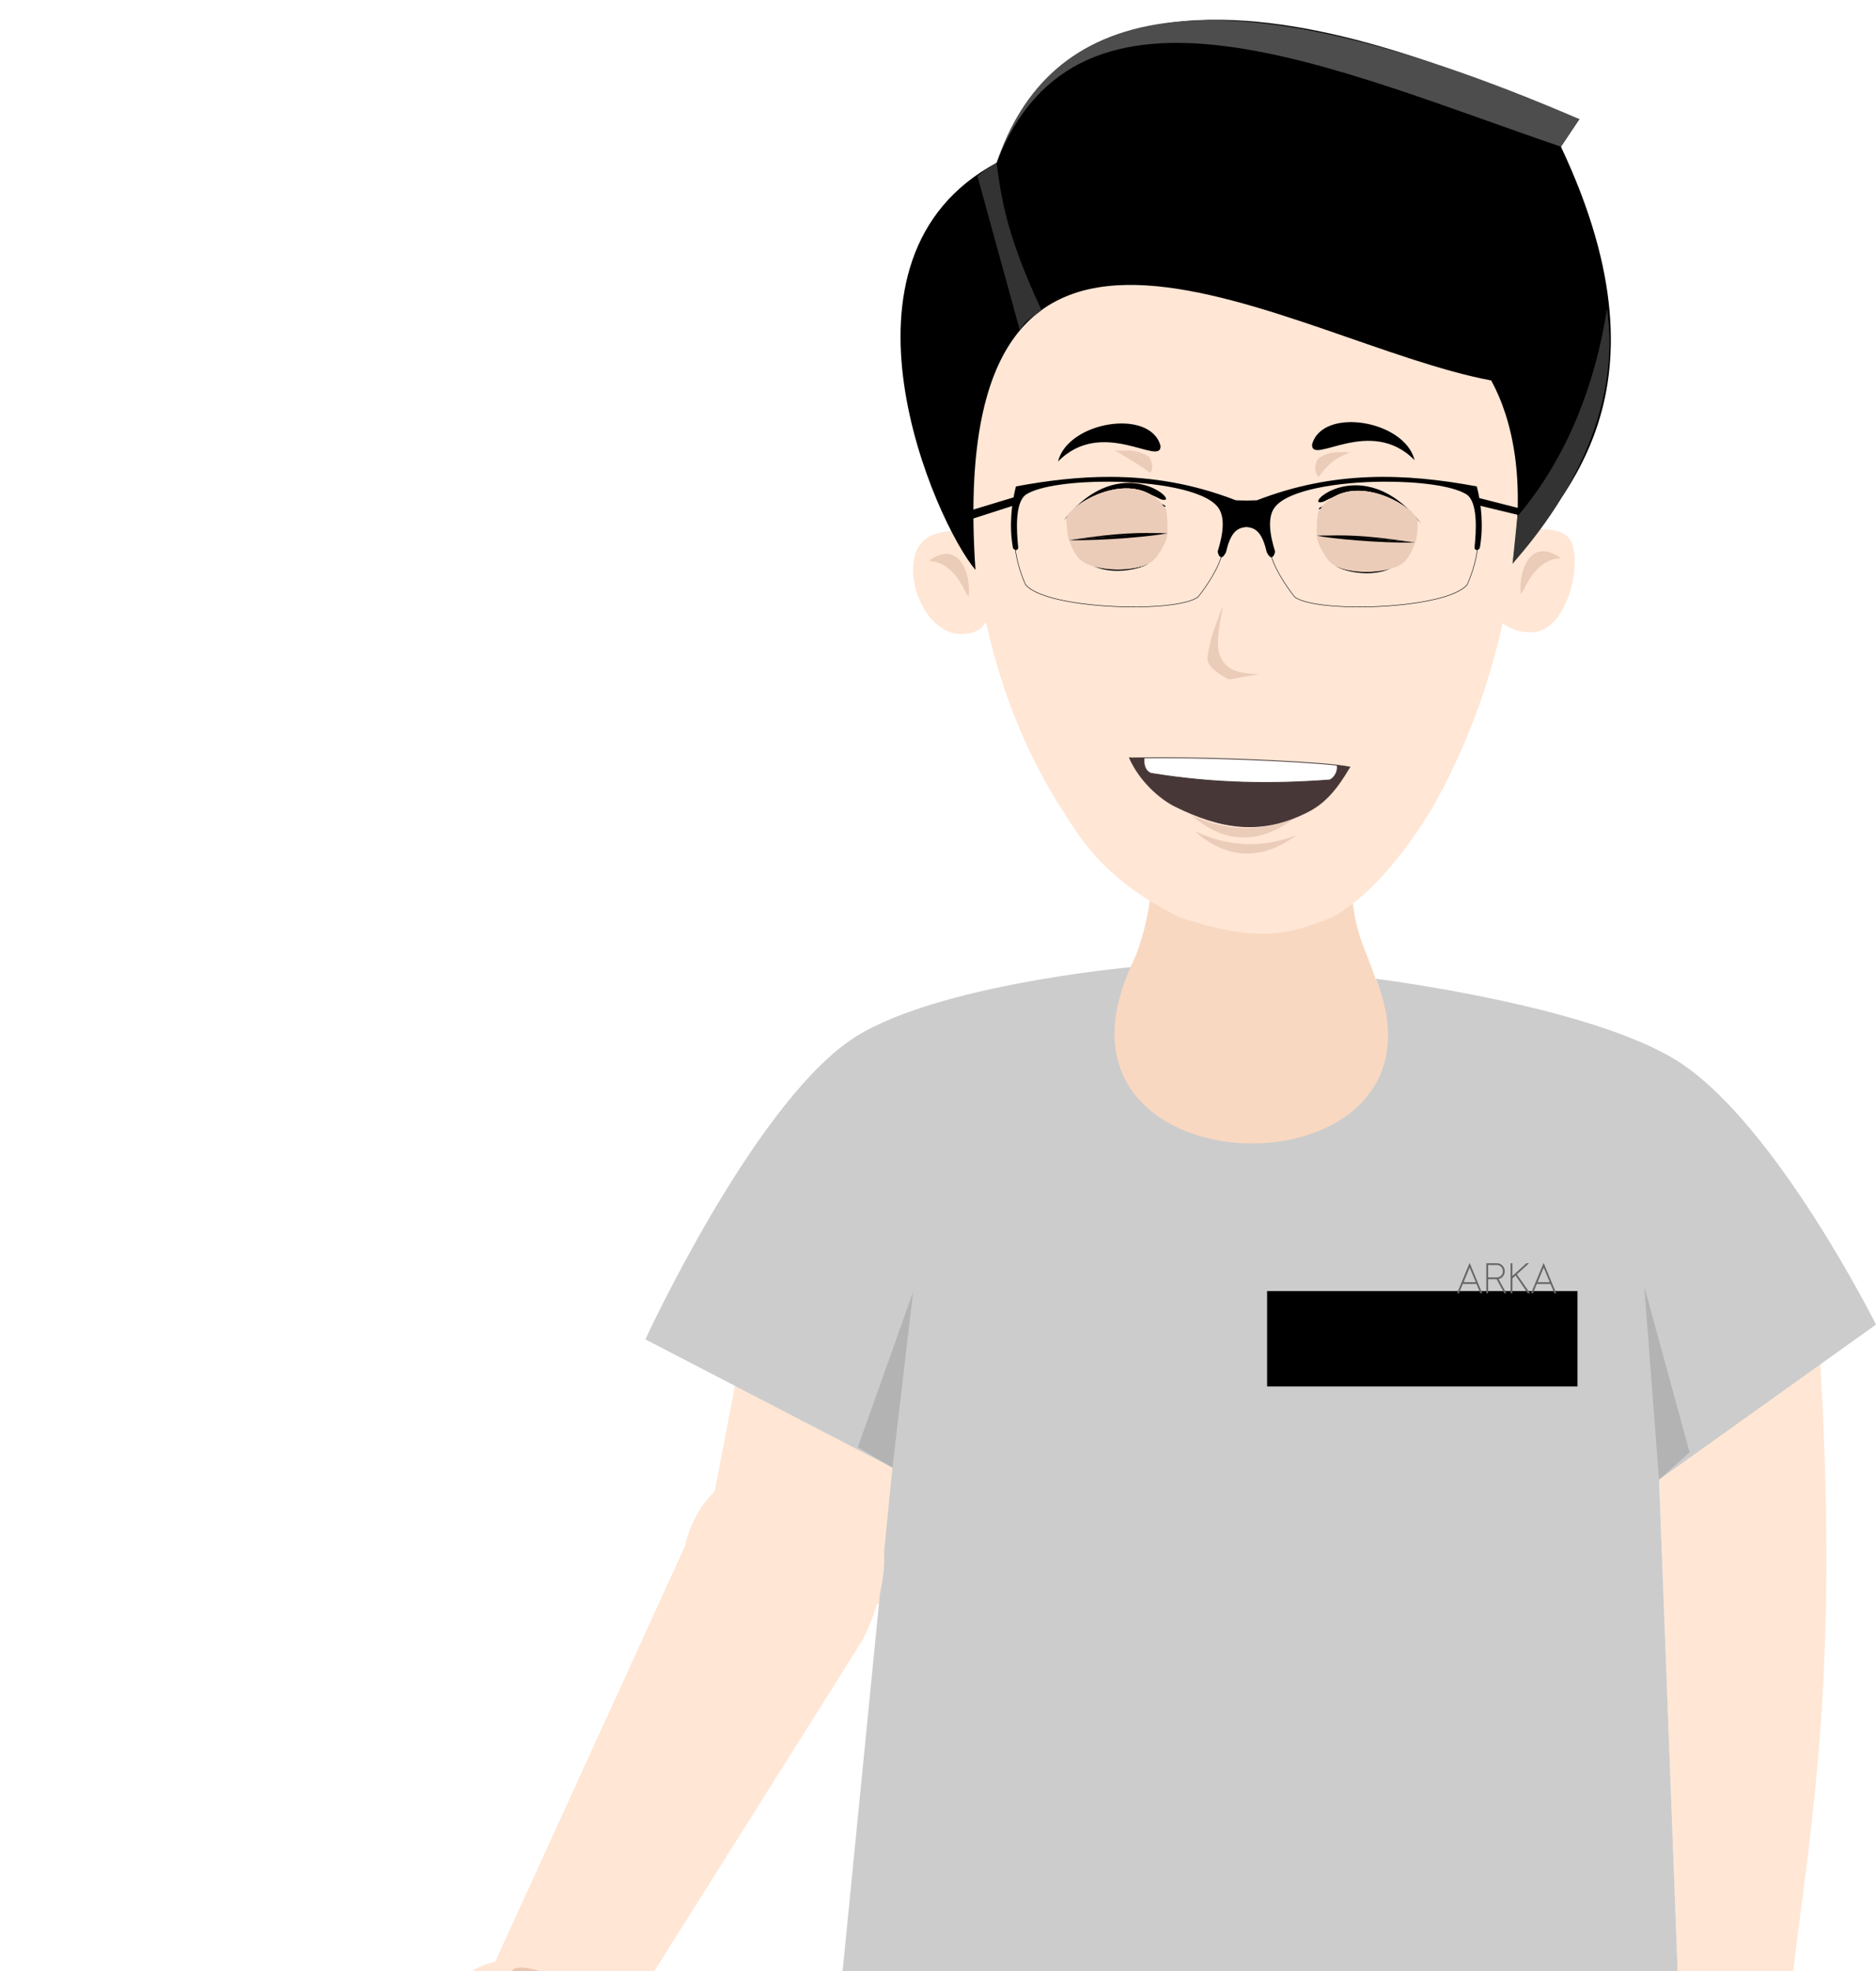 <?xml version="1.0" encoding="UTF-8" standalone="no"?> <!-- Created with Inkscape (http://www.inkscape.org/) --> <svg xmlns:dc="http://purl.org/dc/elements/1.1/" xmlns:cc="http://creativecommons.org/ns#" xmlns:rdf="http://www.w3.org/1999/02/22-rdf-syntax-ns#" xmlns:svg="http://www.w3.org/2000/svg" xmlns="http://www.w3.org/2000/svg" xmlns:xlink="http://www.w3.org/1999/xlink" xmlns:sodipodi="http://sodipodi.sourceforge.net/DTD/sodipodi-0.dtd" xmlns:inkscape="http://www.inkscape.org/namespaces/inkscape" viewBox="0 0 224.226 235.531" version="1.1" id="svg8" sodipodi:docname="character.svg" inkscape:version="0.92.3 (2405546, 2018-03-11)"><defs id="defs2"><clipPath id="eyeclip"><path id="path94" d="m 331,149 c -15,57 -20,58 -63,60 -43,3 -40,-15 -46,-60 -5,-39 16,-61 45,-62 30,0 70,38 64,62 z m -209,1 c 0,41 0,57 -42,58 -42,1 -51,-25 -60,-53 -9,-29 23,-69 56,-69 32,0 45,23 46,64 z" inkscape:connector-curvature="0"/></clipPath><clipPath id="eyeclip-6"><path inkscape:connector-curvature="0" id="path94-0" d="m 331,149 c -15,57 -20,58 -63,60 -43,3 -40,-15 -46,-60 -5,-39 16,-61 45,-62 30,0 70,38 64,62 z m -209,1 c 0,41 0,57 -42,58 -42,1 -51,-25 -60,-53 -9,-29 23,-69 56,-69 32,0 45,23 46,64 z"/></clipPath><clipPath id="eyeclip-2"><path inkscape:connector-curvature="0" id="path94-1" d="m 331,149 c -15,57 -20,58 -63,60 -43,3 -40,-15 -46,-60 -5,-39 16,-61 45,-62 30,0 70,38 64,62 z m -209,1 c 0,41 0,57 -42,58 -42,1 -51,-25 -60,-53 -9,-29 23,-69 56,-69 32,0 45,23 46,64 z"/></clipPath><linearGradient id="c"><stop offset="0" stop-color="#fff" id="stop123"/><stop offset="1" stop-color="#fff" stop-opacity="0" id="stop125"/></linearGradient><linearGradient gradientUnits="userSpaceOnUse" y2="587.828" x2="53.233" y1="583.923" x1="74.403" id="e" xlink:href="#c"/><linearGradient gradientUnits="userSpaceOnUse" y2="576.95" x2="-41.862" y1="574.057" x1="-14.593" id="d" xlink:href="#c"/></defs><sodipodi:namedview id="base" pagecolor="#ffffff" bordercolor="#666666" borderopacity="1.0" inkscape:pageopacity="0.0" inkscape:pageshadow="2" inkscape:zoom="1" inkscape:cx="558.39758" inkscape:cy="493.62285" inkscape:document-units="mm" inkscape:current-layer="layer9" showgrid="false" inkscape:window-width="1920" inkscape:window-height="1018" inkscape:window-x="0" inkscape:window-y="34" inkscape:window-maximized="1" fit-margin-top="0" fit-margin-left="35" fit-margin-right="0" fit-margin-bottom="-37" scale-x="1.4"/><g inkscape:groupmode="layer" id="layer8" inkscape:label="neck" transform="translate(47.484,-60.137)"><path style="fill:#f9d8c1;fill-opacity:1;stroke:#000000;stroke-width:0;stroke-linecap:butt;stroke-linejoin:miter;stroke-miterlimit:4;stroke-dasharray:none;stroke-opacity:1" d="m 89.889,148.924 c 1.181,9.082 0.946,19.52 -1.852,25.929 -14.835,29.198 43.254,31.93 28.84,2.117 -1.854,-5.741 -4.478,-6.928 -1.587,-27.517 -8.686,2.017 -17.4,4.312 -25.4,-0.529 z" id="path5093" inkscape:connector-curvature="0" sodipodi:nodetypes="ccccc"/></g><g inkscape:groupmode="layer" id="layer11" inkscape:label="lefthand" style="display:inline" transform="translate(47.484,-60.137)"><path style="fill:#ffe6d5;fill-opacity:1;stroke:none;stroke-width:0.265px;stroke-linecap:butt;stroke-linejoin:miter;stroke-opacity:1" d="m 169.863,219.477 c 2.717,41.209 -1.052,59.173 -3.175,77.523 l -13.607,0.004 -2.27,-60.059 z" id="path5162" inkscape:connector-curvature="0" sodipodi:nodetypes="ccccc"/></g><g inkscape:groupmode="layer" id="layer1" inkscape:label="rightarmtop"><path style="display:inline;fill:#ffe6d5;fill-opacity:1;stroke:#000000;stroke-width:0;stroke-linecap:butt;stroke-linejoin:miter;stroke-miterlimit:4;stroke-dasharray:none;stroke-opacity:1" d="m 90.635,151.015 c 5.506,-17.044 35.71,-6.384 28.047,10.972 l -12.087,27.358 c -5.597,10.185 -24.008,8.591 -22.121,-6.159 z" id="path5166" class="rightarmtop" inkscape:connector-curvature="0" sodipodi:nodetypes="ccccc"/></g><g inkscape:groupmode="layer" id="layer9" class="shirt" inkscape:label="shirt" transform="translate(47.484,-60.137)"><path style="fill:#cccccc;stroke:#000000;stroke-width:0;stroke-linecap:butt;stroke-linejoin:miter;stroke-miterlimit:4;stroke-dasharray:none;stroke-opacity:1" d="m 87.657,175.712 c -12.46,27.59 39.965,28.096 29.32,1.39 0,0 26.025,3.212 36.391,10.049 11.558,7.623 23.375,31.268 23.375,31.268 l -25.931,18.526 2.27,60.059 -99.947,-0.378 6.05,-61.115 -29.529,-15.323 c 0,0 12.578,-27.341 24.33,-35.63 9.484,-6.689 33.673,-8.846 33.673,-8.846 z" id="path5111" inkscape:connector-curvature="0" sodipodi:nodetypes="ccsccccccsc"/><path style="fill:#b3b3b3;stroke:#000000;stroke-width:0;stroke-linecap:butt;stroke-linejoin:miter;stroke-miterlimit:4;stroke-dasharray:none;stroke-opacity:1" d="m 59.183,235.511 2.476,-21.014 -6.615,18.587 z" id="path938" inkscape:connector-curvature="0"/><path style="fill:#b3b3b3;stroke:#000000;stroke-width:0;stroke-linecap:butt;stroke-linejoin:miter;stroke-miterlimit:4;stroke-dasharray:none;stroke-opacity:1" d="m 150.81,236.945 -1.772,-23.089 5.426,19.831 z" id="path940" inkscape:connector-curvature="0"/><flowRoot xml:space="preserve" id="flowRoot933" style="font-style:normal;font-weight:normal;font-size:40px;line-height:1.25;font-family:sans-serif;letter-spacing:0px;word-spacing:0px;fill:#000000;fill-opacity:1;stroke:none" transform="matrix(0.265,0,0,0.265,-47.484,60.137)"><flowRegion id="flowRegion935"><rect id="rect937" width="140" height="43" x="571.5" y="582.194"/></flowRegion><flowPara id="flowPara939">Aadsf</flowPara></flowRoot><g aria-label="ARKA" style="font-style:normal;font-weight:normal;font-size:9.495px;line-height:1.25;font-family:sans-serif;letter-spacing:0px;word-spacing:0px;fill:#000000;fill-opacity:1;stroke:none;stroke-width:5;stroke-miterlimit:4;stroke-dasharray:none" id="text943" transform="matrix(0.519,0,0,0.519,66.005,102.016)"><path d="m 118.401,214.522 h 2.791 l -1.4,-3.361 z m 2.958,0.417 h -3.157 l -0.881,2.147 h -0.445 l 2.902,-7.006 2.912,7.006 h -0.445 z" style="font-style:normal;font-variant:normal;font-weight:normal;font-stretch:normal;font-family:Sawasdee;-inkscape-font-specification:Sawasdee;fill:#666666;stroke-width:5;stroke-miterlimit:4;stroke-dasharray:none" id="path945" inkscape:connector-curvature="0"/><path d="m 123.626,217.086 v -6.922 h 2.457 q 0.746,0 1.266,0.542 0.519,0.538 0.519,1.307 0,0.654 -0.408,1.164 -0.403,0.505 -1.011,0.631 l 1.794,3.278 h -0.468 l -1.78,-3.25 h -1.952 v 3.25 z m 0.417,-3.663 h 2.054 q 0.552,0 0.946,-0.413 0.399,-0.413 0.399,-0.997 0,-0.593 -0.399,-1.011 -0.399,-0.422 -0.96,-0.422 h -2.04 z" style="font-style:normal;font-variant:normal;font-weight:normal;font-stretch:normal;font-family:Sawasdee;-inkscape-font-specification:Sawasdee;fill:#666666;stroke-width:5;stroke-miterlimit:4;stroke-dasharray:none" id="path947" inkscape:connector-curvature="0"/><path d="m 129.208,210.164 h 0.417 v 2.939 l 3.213,-2.939 h 0.621 l -2.8,2.555 3.051,4.367 h -0.538 l -2.8,-4.099 -0.746,0.682 v 3.417 h -0.417 z" style="font-style:normal;font-variant:normal;font-weight:normal;font-stretch:normal;font-family:Sawasdee;-inkscape-font-specification:Sawasdee;fill:#666666;stroke-width:5;stroke-miterlimit:4;stroke-dasharray:none" id="path949" inkscape:connector-curvature="0"/><path d="m 135.444,214.522 h 2.791 l -1.4,-3.361 z m 2.958,0.417 h -3.157 l -0.881,2.147 h -0.445 l 2.902,-7.006 2.912,7.006 h -0.445 z" style="font-style:normal;font-variant:normal;font-weight:normal;font-stretch:normal;font-family:Sawasdee;-inkscape-font-specification:Sawasdee;fill:#666666;stroke-width:5;stroke-miterlimit:4;stroke-dasharray:none" id="path951" inkscape:connector-curvature="0"/></g></g><g inkscape:groupmode="layer" id="layer10" inkscape:label="righthand" class="righthand" style="display:inline" transform="translate(47.484,-60.137)"><g id="g5411" inkscape:transform-center-x="24.101099" inkscape:transform-center-y="35.275561" transform="rotate(24.735,42.486,244.347)"><g id="g5420" inkscape:transform-center-x="14.218739" inkscape:transform-center-y="41.907862" class="rightarm"><path style="fill:#ffe6d5;fill-opacity:1;stroke:#000000;stroke-width:0;stroke-linecap:butt;stroke-linejoin:miter;stroke-miterlimit:4;stroke-dasharray:none;stroke-opacity:1" d="m 35.36,248.296 c -3.64,-17.233 24.477,-24.134 23.994,1.099 l -7.018,53.738 -16.8,0.568 z" id="path5168" inkscape:connector-curvature="0" sodipodi:nodetypes="ccccc" inkscape:transform-center-x="2.4069828" inkscape:transform-center-y="30.693762"/><g id="g228" transform="matrix(1.12,-0.235,0.235,1.12,-371.193,16.209)" inkscape:transform-center-x="14.221407" inkscape:transform-center-y="83.918781"><g class="right-hand" id="g148"><g id="g5372" transform="rotate(-169.826,267.973,233.13)" inkscape:transform-center-x="10.7741" inkscape:transform-center-y="18.160281"><path sodipodi:nodetypes="cccccccccccccccccccccc" style="fill:#ffe6d5;stroke-width:1" inkscape:connector-curvature="0" id="path142" d="m 210.381,153.665 c 0.31,-1.385 -0.841,-3.248 -1.047,-4.681 -0.336,-2.343 -0.663,-8.37 1.325,-12.285 0.542,-4.203 0.251,-7.603 0.214,-11.854 -0.025,-2.814 3.206,-5.2 3.421,0.753 0.115,3.166 0.392,1.322 0.132,8.738 0.444,1.82 1.654,0.822 1.95,0.644 0.628,-2.08 0.99,-7.756 2.23,-14.472 0.754,-4.075 4.043,-3.877 3.714,0.543 -0.272,3.65 -1.014,5.066 -2.34,14.286 0.223,1.63 1.815,0.943 2.095,0.573 1.439,-3.33 2.025,-7.727 4.237,-13.86 2.61,-7.23 5.355,-2.838 3.465,1.568 -1.652,3.851 -1.603,4.987 -4.458,12.805 -0.167,1.663 1.57,1.505 1.726,0.914 1.186,-2.072 3.144,-6.976 5.588,-12.812 1.194,-2.85 5.296,-3.222 3.846,1.085 -1.054,3.133 -3.204,7.928 -6.411,15.04 -0.235,0.657 -0.42,1.33 -0.554,2.014 -0.928,5.054 3.082,2.387 5.943,1.211 7.338,-4.12 8.247,0.73 -8.242,8.143 -2.397,4.659 -10.963,6.404 -16.834,1.647 z"/><path sodipodi:nodetypes="cccccccccc" style="fill:#e9c6af;stroke-width:1" inkscape:connector-curvature="0" id="path144" d="m 223.016,154.39 -5.011,-0.756 c -0.88,-0.028 -1.711,-2.086 -1.296,-3.186 -0.149,-0.205 -0.897,1.653 -0.124,3.004 0.26,0.453 -2.345,0.041 -3.8,-0.358 -1.227,-0.337 -4.571,-4.977 -1.491,-15.621 0.614,-2.122 -1.199,-14.956 1.174,-15.52 -2.4,-0.216 -1.478,9.053 -1.81,14.746 -2.914,8.062 -0.572,16.45 -0.277,16.966 1.512,1.522 11.608,2.804 12.635,0.725 z"/><path style="fill:#e9c6af;stroke-width:1" inkscape:connector-curvature="0" id="path146" d="m 219.628,118.296 c -1.49,3.42 -1.402,8.783 -2.782,16.53 -0.094,0.496 -0.857,0.517 -1.233,0.562 0.27,-0.107 0.325,-0.131 0.763,-0.408 0.6,-0.794 1.362,-15.59 3.252,-16.684 z m 9.377,-0.053 c -1.69,0.218 -4.812,11.552 -6.667,17.639 -0.175,0.552 -1.078,0.627 -1.58,0.478 0.65,-0.012 1.111,-0.148 1.317,-0.45 1.173,-4.102 -0.234,0.94 3.402,-11.417 0.281,-0.957 0.696,-2.018 1.166,-3.177 0.621,-1.636 1.282,-2.892 2.362,-3.073 z m 6.276,4.123 c -2.804,1.853 -4.07,7.732 -8.025,15.045 -0.363,0.589 -1.382,0.566 -1.555,0.166 0.112,0.05 0.588,0.493 1.344,-0.24 2.162,-3.91 2.604,-6.997 6.033,-13.543 0.605,-0.596 1.084,-1.308 2.203,-1.428 z m 3.671,20.237 c -2.723,1.143 -5.863,2.566 -8.245,4.215 -2.236,-2.351 -6.467,-2.927 -11.166,-2.429 3.227,-0.442 6.13,-1.501 10.582,1.248 1.53,0.424 5.373,-2.415 8.829,-3.034 z"/></g></g></g></g></g></g><g inkscape:groupmode="layer" id="layer19" inkscape:label="head" class="head" transform="translate(50.407,-7.361)"><g inkscape:groupmode="layer" id="layer2" inkscape:label="face" transform="translate(-2.922,-52.776)"><path style="fill:#ffe6d5;stroke:#000000;stroke-width:0;stroke-linecap:butt;stroke-linejoin:miter;stroke-miterlimit:4;stroke-dasharray:none;stroke-opacity:1" d="M 99.283,77.993 C 83.657,77.887 68.626,88.726 67.936,112.968 c 0.314,2.821 0.628,5.642 1,8.466 -0.417,-0.155 -0.898,-0.239 -1.455,-0.239 -3.249,0 -5.429,1.093 -5.429,4.68 0,3.587 2.5,7.668 5.749,7.668 1.538,0 2.436,-0.529 2.956,-1.467 1.585,7.109 4.083,14.273 8.537,21.559 2.62,4.031 5.089,9.003 14.566,13.732 8.88,2.971 12.748,2.319 18.308,0 5.626,-3.031 10.646,-10.576 12.695,-14.392 3.539,-6.592 6.062,-13.513 7.655,-20.719 0.923,0.699 2.099,1.082 3.434,1.082 3.249,-1e-5 5.188,-4.83 5.188,-8.417 0,-3.587 -1.618,-3.932 -4.868,-3.932 -0.729,0 -1.426,0.148 -2.07,0.415 0.271,-2.906 0.409,-5.851 0.417,-8.834 C 133.224,90.62 115.916,78.106 99.283,77.993 Z" id="path4936" inkscape:connector-curvature="0" sodipodi:nodetypes="sccsscccccsccssccs"/><path style="fill:#eaccb8;fill-opacity:1;stroke:#000000;stroke-width:0;stroke-linecap:butt;stroke-linejoin:miter;stroke-miterlimit:4;stroke-dasharray:none;stroke-opacity:1" d="m 110.345,112.736 c 1.169,-1.206 3.374,-0.923 3.976,-0.889 -2.032,0.624 -3.119,1.951 -3.789,2.947 -0.664,-0.855 -0.375,-1.442 -0.187,-2.058 z" id="path4979" inkscape:connector-curvature="0" sodipodi:nodetypes="cccc"/><path style="fill:#eaccb8;fill-opacity:1;stroke:none;stroke-width:0.265px;stroke-linecap:butt;stroke-linejoin:miter;stroke-opacity:1" d="m 86.163,111.613 c 1.261,0.106 2.066,-0.373 4.116,0.748 0.449,0.818 0.517,1.473 0.094,1.918 -0.852,-0.682 -2.362,-1.611 -4.209,-2.666 z" id="path4981" inkscape:connector-curvature="0" sodipodi:nodetypes="cccc"/><path style="fill:#eaccb8;fill-opacity:1;stroke:none;stroke-width:0.265px;stroke-linecap:butt;stroke-linejoin:miter;stroke-opacity:1" d="m 139.484,124.475 c -3.999,-2.805 -5.099,2.236 -4.771,4.303 0.608,-0.806 1.64,-4.146 4.771,-4.303 z" id="path4985" inkscape:connector-curvature="0" sodipodi:nodetypes="ccc"/><path style="fill:#eaccb8;fill-opacity:1;stroke:none;stroke-width:0.265px;stroke-linecap:butt;stroke-linejoin:miter;stroke-opacity:1" d="m 63.919,124.797 c 3.999,-2.805 5.099,2.236 4.771,4.303 -0.608,-0.806 -1.64,-4.146 -4.771,-4.303 z" id="path4985-7" inkscape:connector-curvature="0" sodipodi:nodetypes="ccc"/></g><g inkscape:groupmode="layer" id="layer6" inkscape:label="nose" transform="translate(-2.922,-52.776)"><path style="fill:#eaccb8;fill-opacity:1;stroke:#000000;stroke-width:0;stroke-linecap:butt;stroke-linejoin:miter;stroke-miterlimit:4;stroke-dasharray:none;stroke-opacity:1" d="m 99.098,130.182 c -0.287,1.715 -0.989,4.539 -0.364,5.936 0.66,1.474 1.625,2.164 4.68,2.203 l -3.594,0.654 c 0,0 -2.646,-1.242 -2.572,-2.526 0.13,-2.286 1.85,-6.267 1.85,-6.267 z" id="path4903" inkscape:connector-curvature="0" sodipodi:nodetypes="csccsc"/></g><g inkscape:groupmode="layer" id="layer3" inkscape:label="eyes" class="eyes" style="opacity:1" transform="translate(-2.922,-52.776)"><path style="fill:#ffffff;stroke:none;stroke-width:0.1;stroke-linecap:butt;stroke-linejoin:miter;stroke-miterlimit:4;stroke-dasharray:none;stroke-opacity:1" d="m 110.438,119.423 c -0.634,2.978 1.253,5.628 2.15,5.973 2.261,0.529 4.989,0.756 7.484,-0.267 1.826,-1.235 2.176,-3.265 2.239,-4.772 -0.138,-0.127 -0.32,-0.272 -0.509,-0.416 -0.696,-0.53 -1.358,-0.979 -1.992,-1.351 -0.634,-0.373 -1.239,-0.669 -1.82,-0.893 -0.58,-0.224 -1.136,-0.376 -1.672,-0.459 -0.535,-0.084 -1.05,-0.1 -1.548,-0.051 -0.498,0.049 -0.98,0.161 -1.45,0.333 -0.47,0.172 -0.927,0.405 -1.376,0.692 -0.449,0.288 -0.89,0.632 -1.327,1.027 -0.06,0.055 -0.12,0.128 -0.18,0.184 z" id="path4683" inkscape:connector-curvature="0" sodipodi:nodetypes="ccccccccccccc"/><path style="fill:#999999;stroke:none;stroke-width:0.1;stroke-linecap:butt;stroke-linejoin:miter;stroke-miterlimit:4;stroke-dasharray:none;stroke-opacity:1" d="m 110.438,119.423 c 0.06,-0.057 0.12,-0.13 0.18,-0.184 0.437,-0.395 0.878,-0.739 1.327,-1.027 0.449,-0.288 0.907,-0.52 1.376,-0.692 0.47,-0.172 0.951,-0.285 1.45,-0.333 0.498,-0.049 1.013,-0.033 1.548,0.051 0.535,0.084 1.091,0.235 1.672,0.459 0.58,0.224 1.186,0.52 1.82,0.893 0.634,0.373 1.296,0.822 1.992,1.351 0.189,0.144 0.365,0.277 0.509,0.416 0.004,-0.104 0.034,-0.341 0.035,-0.438 -0.97,-1.749 -7.948,-6.171 -11.795,-1.041 -0.059,0.185 -0.074,0.364 -0.113,0.546 z" id="path133" inkscape:connector-curvature="0" sodipodi:nodetypes="ccccccccccccc"/><g id="g4674" transform="matrix(1.064,0,0,1.064,-13.057,24.295)"><path transform="scale(0.265)" sodipodi:nodetypes="cccscscccccsccc" inkscape:connector-curvature="0" id="path4645" d="m 456.525,330.561 c -1.642,0.138 -2.998,0.495 -4.121,1.02 -0.111,0.088 -0.198,0.227 -0.068,0.247 -0.467,1.132 5.463,-1.287 7.155,3.53 1.179,3.356 -1.02,7.495 -4.039,7.83 -2.511,2e-5 -4.193,-1.438 -5.152,-4.863 -0.53,-1.893 0.249,-3.609 0.657,-4.73 0.767,-0.891 0.414,-1.552 -0.028,-1.138 -1.666,1.251 -2.594,3 -3.043,4.953 -0.939,4.088 -0.283,11.184 1.127,14.111 2.589,5.378 4.332,8.207 10.922,8.207 3.432,-10e-6 6.631,-2.171 8.545,-6.109 1.762,-3.624 1.885,-9.599 0.988,-13.336 -1.894,-7.893 -6.353,-9.723 -12.943,-9.723 z" style="fill:#000000;stroke:#000000;stroke-width:0;stroke-miterlimit:4;stroke-dasharray:none"/><path sodipodi:nodetypes="csscssc" inkscape:connector-curvature="0" id="path4653" d="m 119.222,92.386 c 0.017,1.092 0.777,1.622 1.221,1.922 0.924,0.626 2.234,0.425 2.867,-0.648 0.516,-0.875 0.594,-2.351 -0.45,-4.247 0.271,1.109 0.421,2.095 0.143,2.928 -0.353,1.059 -1.335,1.74 -2.124,1.499 -0.477,-0.146 -1.08,-0.733 -1.657,-1.453 z" style="fill:#784421;stroke:#000000;stroke-width:0;stroke-linecap:butt;stroke-linejoin:miter;stroke-miterlimit:4;stroke-dasharray:none;stroke-opacity:1"/><path sodipodi:nodetypes="csscssc" inkscape:connector-curvature="0" id="path4653-3" d="m 119.846,93.388 c 0.478,0.906 1.204,1.064 1.674,1.035 1.009,-0.063 1.36,-0.591 1.36,-0.591 0.498,-0.604 0.636,-1.721 0.379,-2.767 0.037,1.021 -0.181,1.789 -0.465,2.167 -0.498,0.661 -0.703,0.795 -1.577,0.871 -0.43,0.038 -0.875,-0.096 -1.371,-0.715 z" style="opacity:1;fill:#deaa87;stroke:#000000;stroke-width:0;stroke-linecap:butt;stroke-linejoin:miter;stroke-miterlimit:4;stroke-dasharray:none;stroke-opacity:1"/></g><path style="opacity:1;fill:#ffffff;stroke:none;stroke-width:0.1;stroke-linecap:butt;stroke-linejoin:miter;stroke-miterlimit:4;stroke-dasharray:none;stroke-opacity:1" d="m 92.329,119.137 c 0.634,2.978 -1.253,5.628 -2.15,5.973 -2.261,0.529 -4.989,0.756 -7.484,-0.267 -1.826,-1.235 -2.176,-3.265 -2.239,-4.772 0.138,-0.127 0.32,-0.272 0.509,-0.416 0.696,-0.53 1.358,-0.979 1.992,-1.351 0.634,-0.373 1.239,-0.669 1.82,-0.893 0.58,-0.224 1.136,-0.376 1.672,-0.459 0.535,-0.084 1.05,-0.1 1.548,-0.051 0.498,0.049 0.98,0.161 1.45,0.333 0.47,0.172 0.927,0.405 1.376,0.692 0.449,0.288 0.89,0.632 1.327,1.027 0.06,0.055 0.12,0.128 0.18,0.184 z" id="path4683-5" inkscape:connector-curvature="0" sodipodi:nodetypes="ccccccccccccc"/><path style="opacity:1;fill:#999999;stroke:none;stroke-width:0.1;stroke-linecap:butt;stroke-linejoin:miter;stroke-miterlimit:4;stroke-dasharray:none;stroke-opacity:1" d="m 92.329,119.137 c -0.06,-0.057 -0.12,-0.13 -0.18,-0.184 -0.437,-0.395 -0.878,-0.739 -1.327,-1.027 -0.449,-0.288 -0.907,-0.52 -1.376,-0.692 -0.47,-0.172 -0.951,-0.285 -1.45,-0.333 -0.498,-0.049 -1.013,-0.033 -1.548,0.051 -0.535,0.084 -1.091,0.235 -1.672,0.459 -0.58,0.224 -1.186,0.52 -1.82,0.893 -0.634,0.373 -1.296,0.822 -1.992,1.351 -0.189,0.144 -0.365,0.277 -0.509,0.416 -0.004,-0.104 -0.034,-0.341 -0.035,-0.438 0.97,-1.749 7.948,-6.171 11.795,-1.041 0.059,0.185 0.074,0.364 0.113,0.546 z" id="path133-3" inkscape:connector-curvature="0" sodipodi:nodetypes="ccccccccccccc"/><g style="opacity:1" id="g4674-4" transform="matrix(1.064,0,0,1.064,-41.863,23.909)"><path sodipodi:nodetypes="cccscscccccsccc" inkscape:connector-curvature="0" id="path4645-5" d="m 121.248,87.419 c -0.436,-0.015 -0.803,0.037 -1.115,0.139 -0.032,0.02 -0.059,0.054 -0.025,0.063 -0.158,0.283 1.476,-0.168 1.77,1.151 0.205,0.918 -0.502,1.937 -1.306,1.931 -0.66,-0.078 -1.057,-0.509 -1.202,-1.438 -0.08,-0.514 0.178,-0.94 0.32,-1.222 0.229,-0.21 0.157,-0.395 0.028,-0.3 -0.477,0.277 -0.775,0.707 -0.954,1.206 -0.374,1.045 -0.423,2.93 -0.144,3.743 0.512,1.494 0.882,2.291 2.613,2.497 0.902,0.107 1.81,-0.363 2.436,-1.338 0.576,-0.897 0.795,-2.463 0.676,-3.473 -0.251,-2.133 -1.366,-2.753 -3.097,-2.959 z" style="fill:#000000;stroke:#000000;stroke-width:0;stroke-miterlimit:4;stroke-dasharray:none"/><path sodipodi:nodetypes="csscssc" inkscape:connector-curvature="0" id="path4653-5" d="m 119.09,92.474 c 0.017,1.092 0.777,1.622 1.221,1.922 0.924,0.626 2.234,0.425 2.867,-0.648 0.516,-0.875 1.297,-1.868 0.253,-3.764 0.271,1.109 -0.135,1.993 -0.544,2.724 -0.545,0.974 -1.351,1.46 -2.139,1.219 -0.477,-0.146 -1.08,-0.733 -1.657,-1.453 z" style="fill:#784421;stroke:#000000;stroke-width:0;stroke-linecap:butt;stroke-linejoin:miter;stroke-miterlimit:4;stroke-dasharray:none;stroke-opacity:1"/><path sodipodi:nodetypes="csscssc" inkscape:connector-curvature="0" id="path4653-3-3" d="m 119.715,93.476 c 0.478,0.906 1.204,1.064 1.674,1.035 1.009,-0.063 1.36,-0.591 1.36,-0.591 0.335,-0.247 1.161,-1.654 0.905,-2.701 0.037,1.021 -0.533,1.736 -0.835,2.1 -0.537,0.646 -0.858,0.795 -1.732,0.871 -0.43,0.038 -0.875,-0.096 -1.371,-0.715 z" style="opacity:1;fill:#deaa87;stroke:#000000;stroke-width:0;stroke-linecap:butt;stroke-linejoin:miter;stroke-miterlimit:4;stroke-dasharray:none;stroke-opacity:1"/></g><path style="fill:#000000;stroke:#000000;stroke-width:0;stroke-linecap:butt;stroke-linejoin:miter;stroke-miterlimit:4;stroke-dasharray:none;stroke-opacity:1" d="m 109.746,110.896 c 1.2,-4.52 11.068,-2.933 12.254,1.871 -5.302,-5.396 -12.367,0.697 -12.254,-1.871 z" id="path4871" inkscape:connector-curvature="0" sodipodi:nodetypes="ccc"/><path style="opacity:1;fill:#000000;stroke:#000000;stroke-width:0;stroke-linecap:butt;stroke-linejoin:miter;stroke-miterlimit:4;stroke-dasharray:none;stroke-opacity:1" d="m 91.632,111.058 c -1.2,-4.52 -11.068,-2.933 -12.254,1.871 5.302,-5.396 12.367,0.697 12.254,-1.871 z" id="path4871-0" inkscape:connector-curvature="0" sodipodi:nodetypes="ccc"/><g inkscape:groupmode="layer" id="layer13" inkscape:label="eyes-first" class="eyes-first" style="display:inline"><path style="opacity:1;fill:#000000;stroke:#000000;stroke-width:0;stroke-linecap:butt;stroke-linejoin:miter;stroke-miterlimit:4;stroke-dasharray:none;stroke-opacity:1" d="m 112.588,125.396 c 0.795,0.662 4.997,1.71 7.484,-0.267 -2.163,0.932 -4.667,0.969 -7.484,0.267 z" id="path4685" inkscape:connector-curvature="0" sodipodi:nodetypes="ccc"/><path style="opacity:1;fill:#000000;stroke:#000000;stroke-width:0;stroke-linecap:butt;stroke-linejoin:miter;stroke-miterlimit:4;stroke-dasharray:none;stroke-opacity:1" d="m 111.158,117.705 c -3.015,1.024 4.588,-6.555 11.74,2.783 -0.214,-0.32 -5.233,-6.373 -11.74,-2.783 z" id="path4687" inkscape:connector-curvature="0" sodipodi:nodetypes="ccc"/><path style="display:inline;opacity:1;fill:#000000;stroke:#000000;stroke-width:0;stroke-linecap:butt;stroke-linejoin:miter;stroke-miterlimit:4;stroke-dasharray:none;stroke-opacity:1" d="m 90.18,125.109 c -0.795,0.662 -4.997,1.71 -7.484,-0.267 2.163,0.932 4.667,0.969 7.484,0.267 z" id="path4685-3" inkscape:connector-curvature="0" sodipodi:nodetypes="ccc"/><path style="display:inline;opacity:1;fill:#000000;stroke:#000000;stroke-width:0;stroke-linecap:butt;stroke-linejoin:miter;stroke-miterlimit:4;stroke-dasharray:none;stroke-opacity:1" d="m 91.609,117.419 c 3.015,1.024 -4.588,-6.555 -11.74,2.783 0.214,-0.32 5.233,-6.373 11.74,-2.783 z" id="path4687-6" inkscape:connector-curvature="0" sodipodi:nodetypes="ccc"/></g><g inkscape:groupmode="layer" id="layer15" inkscape:label="eyes-middle-first" class="eyes-middle-first" style=""><path style="display:inline;opacity:1;fill:#eaccb8;fill-opacity:1;stroke:#000000;stroke-width:0;stroke-linecap:butt;stroke-linejoin:miter;stroke-miterlimit:4;stroke-dasharray:none;stroke-opacity:1" d="m 110.808,118.479 c 2.654,-0.784 7.129,-1.504 11.538,1.439 -0.991,-1.747 -7.548,-5.952 -11.538,-1.439 z" id="path149-1-0" inkscape:connector-curvature="0" sodipodi:nodetypes="ccc"/><path style="display:inline;opacity:1;fill:#eaccb8;fill-opacity:1;stroke:#000000;stroke-width:0;stroke-linecap:butt;stroke-linejoin:miter;stroke-miterlimit:4;stroke-dasharray:none;stroke-opacity:1" d="m 112.588,125.396 c -0.543,-0.286 -0.841,-0.602 -1.106,-1.029 l 9.031,0.586 c -0.206,0.187 -0.455,0.304 -0.762,0.476 -1.633,0.913 -5.322,0.948 -7.163,-0.032 z" id="path149-3-2-2" inkscape:connector-curvature="0" sodipodi:nodetypes="cccscc"/><path style="display:inline;opacity:1;fill:#000000;stroke:#000000;stroke-width:0;stroke-linecap:butt;stroke-linejoin:miter;stroke-miterlimit:4;stroke-dasharray:none;stroke-opacity:1" d="m 111.482,124.367 c 1.696,0.35 4.694,0.663 9.031,0.586 -2.596,-0.308 -6.073,-0.539 -9.031,-0.586 z" id="path4685-7-7-3" inkscape:connector-curvature="0" sodipodi:nodetypes="ccc"/><path style="display:inline;opacity:1;fill:#000000;stroke:#000000;stroke-width:0;stroke-linecap:butt;stroke-linejoin:miter;stroke-miterlimit:4;stroke-dasharray:none;stroke-opacity:1" d="m 111.222,118.462 c -3.015,1.024 4.402,-3.648 11.124,1.457 -0.296,-0.098 -4.783,-3.443 -11.124,-1.457 z" id="path4687-59" inkscape:connector-curvature="0" sodipodi:nodetypes="ccc"/><path style="display:inline;opacity:1;fill:#eaccb8;fill-opacity:1;stroke:#000000;stroke-width:0;stroke-linecap:butt;stroke-linejoin:miter;stroke-miterlimit:4;stroke-dasharray:none;stroke-opacity:1" d="m 91.959,118.193 c -2.654,-0.784 -7.129,-1.504 -11.538,1.439 0.991,-1.747 7.548,-5.952 11.538,-1.439 z" id="path149-1-0-2" inkscape:connector-curvature="0" sodipodi:nodetypes="ccc"/><path style="display:inline;opacity:1;fill:#eaccb8;fill-opacity:1;stroke:#000000;stroke-width:0;stroke-linecap:butt;stroke-linejoin:miter;stroke-miterlimit:4;stroke-dasharray:none;stroke-opacity:1" d="m 90.18,125.109 c 0.543,-0.286 0.841,-0.602 1.106,-1.029 l -9.031,0.586 c 0.206,0.187 0.455,0.304 0.762,0.476 1.633,0.913 5.322,0.948 7.163,-0.032 z" id="path149-3-2-2-2" inkscape:connector-curvature="0" sodipodi:nodetypes="cccscc"/><path style="display:inline;opacity:1;fill:#000000;stroke:#000000;stroke-width:0;stroke-linecap:butt;stroke-linejoin:miter;stroke-miterlimit:4;stroke-dasharray:none;stroke-opacity:1" d="m 91.286,124.08 c -1.696,0.35 -4.694,0.663 -9.031,0.586 2.596,-0.308 6.073,-0.539 9.031,-0.586 z" id="path4685-7-7-3-8" inkscape:connector-curvature="0" sodipodi:nodetypes="ccc"/><path style="display:inline;opacity:1;fill:#000000;stroke:#000000;stroke-width:0;stroke-linecap:butt;stroke-linejoin:miter;stroke-miterlimit:4;stroke-dasharray:none;stroke-opacity:1" d="m 91.546,118.175 c 3.015,1.024 -4.402,-3.648 -11.124,1.457 0.296,-0.098 4.783,-3.443 11.124,-1.457 z" id="path4687-59-9" inkscape:connector-curvature="0" sodipodi:nodetypes="ccc"/></g><g inkscape:groupmode="layer" id="layer14" inkscape:label="eyes-middle" class="eyes-middle" style=""><path style="opacity:1;fill:#eaccb8;fill-opacity:1;stroke:#000000;stroke-width:0;stroke-linecap:butt;stroke-linejoin:miter;stroke-miterlimit:4;stroke-dasharray:none;stroke-opacity:1" d="m 110.551,118.877 c -0.075,0.25 -0.077,0.328 -0.113,0.546 l 11.872,0.933 c 0.029,-0.226 0.022,-0.277 0.035,-0.438 -0.875,-2.074 -8.436,-6.115 -11.795,-1.041 z" id="path149-1" inkscape:connector-curvature="0" sodipodi:nodetypes="ccccc"/><path style="opacity:1;fill:#eaccb8;fill-opacity:1;stroke:#000000;stroke-width:0;stroke-linecap:butt;stroke-linejoin:miter;stroke-miterlimit:4;stroke-dasharray:none;stroke-opacity:1" d="m 112.588,125.396 c -0.66,-0.321 -1.169,-0.953 -1.585,-1.824 l 9.99,0.738 c -0.077,0.175 -0.502,0.83 -0.809,1.002 -1.633,0.913 -5.754,1.065 -7.595,0.085 z" id="path149-3-2" inkscape:connector-curvature="0" sodipodi:nodetypes="cccscc"/><path style="display:inline;opacity:1;fill:#000000;stroke:#000000;stroke-width:0;stroke-linecap:butt;stroke-linejoin:miter;stroke-miterlimit:4;stroke-dasharray:none;stroke-opacity:1" d="m 111.003,123.572 c 1.696,0.35 5.653,0.815 9.99,0.738 -2.596,-0.308 -7.032,-0.691 -9.99,-0.738 z" id="path4685-7-7" inkscape:connector-curvature="0" sodipodi:nodetypes="ccc"/><path style="display:inline;opacity:1;fill:#000000;stroke:#000000;stroke-width:0;stroke-linecap:butt;stroke-linejoin:miter;stroke-miterlimit:4;stroke-dasharray:none;stroke-opacity:1" d="m 110.438,119.423 c 3.509,-0.098 5.482,-0.17 11.872,0.933 -3.574,-0.314 -8.546,-0.591 -11.872,-0.933 z" id="path4687-5-0" inkscape:connector-curvature="0" sodipodi:nodetypes="ccc"/><path style="display:inline;opacity:1;fill:#eaccb8;fill-opacity:1;stroke:#000000;stroke-width:0;stroke-linecap:butt;stroke-linejoin:miter;stroke-miterlimit:4;stroke-dasharray:none;stroke-opacity:1" d="m 92.217,118.59 c 0.075,0.25 0.077,0.328 0.113,0.546 l -11.872,0.933 c -0.029,-0.226 -0.022,-0.277 -0.035,-0.438 0.875,-2.074 8.436,-6.115 11.795,-1.041 z" id="path149-1-9" inkscape:connector-curvature="0" sodipodi:nodetypes="ccccc"/><path style="display:inline;opacity:1;fill:#eaccb8;fill-opacity:1;stroke:#000000;stroke-width:0;stroke-linecap:butt;stroke-linejoin:miter;stroke-miterlimit:4;stroke-dasharray:none;stroke-opacity:1" d="m 90.18,125.109 c 0.66,-0.321 1.169,-0.953 1.585,-1.824 l -9.99,0.738 c 0.077,0.175 0.502,0.83 0.809,1.002 1.633,0.913 5.754,1.065 7.595,0.085 z" id="path149-3-2-3" inkscape:connector-curvature="0" sodipodi:nodetypes="cccscc"/><path style="display:inline;opacity:1;fill:#000000;stroke:#000000;stroke-width:0;stroke-linecap:butt;stroke-linejoin:miter;stroke-miterlimit:4;stroke-dasharray:none;stroke-opacity:1" d="m 91.765,123.285 c -1.696,0.35 -5.653,0.815 -9.99,0.738 2.596,-0.308 7.032,-0.691 9.99,-0.738 z" id="path4685-7-7-6" inkscape:connector-curvature="0" sodipodi:nodetypes="ccc"/><path style="display:inline;opacity:1;fill:#000000;stroke:#000000;stroke-width:0;stroke-linecap:butt;stroke-linejoin:miter;stroke-miterlimit:4;stroke-dasharray:none;stroke-opacity:1" d="m 92.329,119.137 c -3.509,-0.098 -5.482,-0.17 -11.872,0.933 3.574,-0.314 8.546,-0.591 11.872,-0.933 z" id="path4687-5-0-0" inkscape:connector-curvature="0" sodipodi:nodetypes="ccc"/></g><g style="" inkscape:label="eyes-middle-last" class="eyes-middle-last" id="g4751" inkscape:groupmode="layer"><path sodipodi:nodetypes="ccccc" inkscape:connector-curvature="0" id="path4735" d="m 110.551,118.877 c -0.143,0.42 -0.265,1.35 -0.242,1.712 l 11.896,0.92 c 0.086,-0.399 0.181,-1.02 0.141,-1.591 -0.875,-2.074 -8.436,-6.115 -11.795,-1.041 z" style="opacity:1;fill:#eaccb8;fill-opacity:1;stroke:#000000;stroke-width:0;stroke-linecap:butt;stroke-linejoin:miter;stroke-miterlimit:4;stroke-dasharray:none;stroke-opacity:1"/><path sodipodi:nodetypes="cccscc" inkscape:connector-curvature="0" id="path4737" d="m 112.588,125.396 c -0.823,-0.332 -1.61,-1.648 -1.904,-2.613 l 10.797,0.847 c -0.267,0.787 -0.991,1.51 -1.297,1.682 -1.633,0.913 -5.754,1.065 -7.595,0.085 z" style="opacity:1;fill:#eaccb8;fill-opacity:1;stroke:#000000;stroke-width:0;stroke-linecap:butt;stroke-linejoin:miter;stroke-miterlimit:4;stroke-dasharray:none;stroke-opacity:1"/><path sodipodi:nodetypes="ccc" inkscape:connector-curvature="0" id="path4739" d="m 110.684,122.782 c 1.696,0.35 6.46,0.924 10.797,0.847 -2.596,-0.308 -7.839,-0.8 -10.797,-0.847 z" style="display:inline;opacity:1;fill:#000000;stroke:#000000;stroke-width:0;stroke-linecap:butt;stroke-linejoin:miter;stroke-miterlimit:4;stroke-dasharray:none;stroke-opacity:1"/><path sodipodi:nodetypes="ccc" inkscape:connector-curvature="0" id="path4741" d="m 110.309,120.589 c 3.509,-0.098 5.506,-0.183 11.896,0.92 -3.574,-0.314 -8.569,-0.578 -11.896,-0.92 z" style="display:inline;opacity:1;fill:#000000;stroke:#000000;stroke-width:0;stroke-linecap:butt;stroke-linejoin:miter;stroke-miterlimit:4;stroke-dasharray:none;stroke-opacity:1"/><path sodipodi:nodetypes="ccccc" inkscape:connector-curvature="0" id="path4735-8" d="m 92.217,118.59 c 0.143,0.42 0.265,1.35 0.242,1.712 l -11.896,0.92 c -0.086,-0.399 -0.181,-1.02 -0.141,-1.591 0.875,-2.074 8.436,-6.115 11.795,-1.041 z" style="display:inline;opacity:1;fill:#eaccb8;fill-opacity:1;stroke:#000000;stroke-width:0;stroke-linecap:butt;stroke-linejoin:miter;stroke-miterlimit:4;stroke-dasharray:none;stroke-opacity:1"/><path sodipodi:nodetypes="cccscc" inkscape:connector-curvature="0" id="path4737-7" d="m 90.18,125.109 c 0.823,-0.332 1.61,-1.648 1.904,-2.613 l -10.797,0.847 c 0.267,0.787 0.991,1.51 1.297,1.682 1.633,0.913 5.754,1.065 7.595,0.085 z" style="display:inline;opacity:1;fill:#eaccb8;fill-opacity:1;stroke:#000000;stroke-width:0;stroke-linecap:butt;stroke-linejoin:miter;stroke-miterlimit:4;stroke-dasharray:none;stroke-opacity:1"/><path sodipodi:nodetypes="ccc" inkscape:connector-curvature="0" id="path4739-9" d="m 92.084,122.496 c -1.696,0.35 -6.46,0.924 -10.797,0.847 2.596,-0.308 7.839,-0.8 10.797,-0.847 z" style="display:inline;opacity:1;fill:#000000;stroke:#000000;stroke-width:0;stroke-linecap:butt;stroke-linejoin:miter;stroke-miterlimit:4;stroke-dasharray:none;stroke-opacity:1"/><path sodipodi:nodetypes="ccc" inkscape:connector-curvature="0" id="path4741-2" d="m 92.459,120.302 c -3.509,-0.098 -5.506,-0.183 -11.896,0.92 3.574,-0.314 8.569,-0.578 11.896,-0.92 z" style="display:inline;opacity:1;fill:#000000;stroke:#000000;stroke-width:0;stroke-linecap:butt;stroke-linejoin:miter;stroke-miterlimit:4;stroke-dasharray:none;stroke-opacity:1"/></g><g inkscape:groupmode="layer" id="layer12" inkscape:label="eyes-last" class="eyes-last" style=""><path style="fill:#eaccb8;fill-opacity:1;stroke:#000000;stroke-width:0;stroke-linecap:butt;stroke-linejoin:miter;stroke-miterlimit:4;stroke-dasharray:none;stroke-opacity:1" d="m 110.551,118.877 c -0.245,0.997 -0.259,1.955 -0.243,2.909 l 11.763,0.824 c 0.257,-0.705 0.279,-1.683 0.275,-2.692 -0.875,-2.074 -8.436,-6.115 -11.795,-1.041 z" id="path149" inkscape:connector-curvature="0" sodipodi:nodetypes="ccccc"/><path style="opacity:1;fill:#eaccb8;fill-opacity:1;stroke:#000000;stroke-width:0;stroke-linecap:butt;stroke-linejoin:miter;stroke-miterlimit:4;stroke-dasharray:none;stroke-opacity:1" d="m 112.588,125.396 c -1.022,-0.484 -2.296,-2.657 -2.28,-3.61 l 11.763,0.824 c -0.438,1.166 -0.957,2.285 -1.888,2.701 -1.709,0.762 -5.754,1.065 -7.595,0.085 z" id="path149-3" inkscape:connector-curvature="0" sodipodi:nodetypes="cccsc"/><path style="display:inline;opacity:1;fill:#000000;stroke:#000000;stroke-width:0;stroke-linecap:butt;stroke-linejoin:miter;stroke-miterlimit:4;stroke-dasharray:none;stroke-opacity:1" d="m 110.308,121.786 c 1.696,0.35 7.426,0.902 11.763,0.824 -2.596,-0.308 -8.806,-0.777 -11.763,-0.824 z" id="path4685-7" inkscape:connector-curvature="0" sodipodi:nodetypes="ccc"/><path style="display:inline;opacity:1;fill:#000000;stroke:#000000;stroke-width:0;stroke-linecap:butt;stroke-linejoin:miter;stroke-miterlimit:4;stroke-dasharray:none;stroke-opacity:1" d="m 110.308,121.786 c 3.48,-0.055 5.283,-0.145 11.763,0.824 -3.574,-0.444 -8.436,-0.633 -11.763,-0.824 z" id="path4687-5" inkscape:connector-curvature="0" sodipodi:nodetypes="ccc"/><path style="opacity:1;fill:#eaccb8;fill-opacity:1;stroke:#000000;stroke-width:0;stroke-linecap:butt;stroke-linejoin:miter;stroke-miterlimit:4;stroke-dasharray:none;stroke-opacity:1" d="m 92.217,118.59 c 0.245,0.997 0.259,1.955 0.243,2.909 l -11.763,0.824 c -0.257,-0.705 -0.279,-1.683 -0.275,-2.692 0.875,-2.074 8.436,-6.115 11.795,-1.041 z" id="path149-5" inkscape:connector-curvature="0" sodipodi:nodetypes="ccccc"/><path style="opacity:1;fill:#eaccb8;fill-opacity:1;stroke:#000000;stroke-width:0;stroke-linecap:butt;stroke-linejoin:miter;stroke-miterlimit:4;stroke-dasharray:none;stroke-opacity:1" d="m 90.18,125.109 c 1.022,-0.484 2.296,-2.657 2.28,-3.61 l -11.763,0.824 c 0.438,1.166 0.957,2.285 1.888,2.701 1.709,0.762 5.754,1.065 7.595,0.085 z" id="path149-3-6" inkscape:connector-curvature="0" sodipodi:nodetypes="cccsc"/><path style="display:inline;opacity:1;fill:#000000;stroke:#000000;stroke-width:0;stroke-linecap:butt;stroke-linejoin:miter;stroke-miterlimit:4;stroke-dasharray:none;stroke-opacity:1" d="m 92.46,121.499 c -1.696,0.35 -7.426,0.902 -11.763,0.824 2.596,-0.308 8.806,-0.777 11.763,-0.824 z" id="path4685-7-2" inkscape:connector-curvature="0" sodipodi:nodetypes="ccc"/><path style="display:inline;opacity:1;fill:#000000;stroke:#000000;stroke-width:0;stroke-linecap:butt;stroke-linejoin:miter;stroke-miterlimit:4;stroke-dasharray:none;stroke-opacity:1" d="m 92.46,121.499 c -3.48,-0.055 -5.283,-0.145 -11.763,0.824 3.574,-0.444 8.436,-0.633 11.763,-0.824 z" id="path4687-5-9" inkscape:connector-curvature="0" sodipodi:nodetypes="ccc"/></g></g><g inkscape:groupmode="layer" id="layer4" inkscape:label="spectacles" transform="translate(-2.922,-52.776)"><g id="g4825"/><g transform="matrix(-1,0,0,1,343.538,8.155)" id="g4825-7"><path style="color:#000000;font-style:normal;font-variant:normal;font-weight:normal;font-stretch:normal;font-size:medium;line-height:normal;font-family:sans-serif;font-variant-ligatures:normal;font-variant-position:normal;font-variant-caps:normal;font-variant-numeric:normal;font-variant-alternates:normal;font-feature-settings:normal;text-indent:0;text-align:start;text-decoration:none;text-decoration-line:none;text-decoration-style:solid;text-decoration-color:#000000;letter-spacing:normal;word-spacing:normal;text-transform:none;writing-mode:lr-tb;direction:ltr;text-orientation:mixed;dominant-baseline:auto;baseline-shift:baseline;text-anchor:start;white-space:normal;shape-padding:0;clip-rule:nonzero;display:inline;overflow:visible;visibility:visible;opacity:1;isolation:auto;mix-blend-mode:normal;color-interpolation:sRGB;color-interpolation-filters:linearRGB;solid-color:#000000;solid-opacity:1;vector-effect:none;fill:#000000;fill-opacity:1;fill-rule:nonzero;stroke:none;stroke-width:0.212;stroke-linecap:butt;stroke-linejoin:miter;stroke-miterlimit:4;stroke-dasharray:none;stroke-dashoffset:0;stroke-opacity:1;color-rendering:auto;image-rendering:auto;shape-rendering:auto;text-rendering:auto;enable-background:accumulate" d="M 502.455 206.129 C 488.149 206.08 473.999 207.782 459.754 210.43 C 457.732 218.348 456.644 228.309 458.412 238.213 C 458.713 238.71 459.075 238.971 459.426 239.072 C 460.423 247.142 463.99 254.762 463.99 254.762 L 463.998 254.773 L 464.006 254.781 C 466.338 257.637 471.775 259.853 478.77 261.484 C 485.765 263.116 494.324 264.156 502.891 264.611 C 511.457 265.066 520.032 264.935 527.064 264.223 C 534.097 263.51 539.581 262.227 542 260.322 L 542.008 260.314 L 542.016 260.307 C 542.016 260.307 544.376 257.439 546.963 253.375 C 548.996 250.181 551.157 246.245 552.439 242.377 C 553.001 242.346 553.698 241.741 554.529 240.043 C 556.694 230.486 559.927 229.099 563.689 228.73 C 567.452 229.099 570.687 230.486 572.852 240.043 C 573.683 241.741 574.377 242.346 574.939 242.377 C 576.222 246.245 578.382 250.181 580.416 253.375 C 583.003 257.439 585.363 260.307 585.363 260.307 L 585.371 260.314 L 585.379 260.322 C 587.798 262.227 593.282 263.51 600.314 264.223 C 607.347 264.935 615.921 265.066 624.488 264.611 C 633.055 264.156 641.614 263.116 648.609 261.484 C 655.604 259.853 661.041 257.637 663.373 254.781 L 663.381 254.773 L 663.389 254.762 C 663.389 254.762 666.956 247.142 667.953 239.072 C 668.303 238.971 668.666 238.71 668.967 238.213 C 670.735 228.309 669.647 218.348 667.625 210.43 C 635.064 204.377 603.009 203.273 568.42 216.695 L 563.689 216.814 L 558.959 216.695 C 539.502 209.145 520.849 206.192 502.455 206.129 z M 501.801 208.293 C 522.454 208.412 544.596 211.981 550.76 219.68 C 554.341 224.153 553.168 232.013 550.74 239.812 C 550.86 240.593 551.361 242.17 552.227 242.357 C 550.95 246.183 548.803 250.087 546.783 253.26 C 544.21 257.301 541.88 260.139 541.869 260.154 C 539.537 261.99 534.065 263.299 527.047 264.01 C 520.029 264.721 511.458 264.847 502.9 264.393 C 494.343 263.938 485.799 262.899 478.822 261.271 C 471.848 259.645 466.444 257.414 464.18 254.645 C 464.18 254.643 464.173 254.646 464.172 254.645 C 464.153 254.605 460.65 247.089 459.65 239.117 C 460.255 239.168 460.772 238.721 460.785 238.021 C 460 230.56 459.156 217.29 464.525 213.953 C 470.572 210.195 485.737 208.2 501.801 208.293 z M 625.578 208.293 C 641.642 208.2 656.807 210.195 662.854 213.953 C 668.223 217.29 667.379 230.56 666.594 238.021 C 666.607 238.721 667.124 239.168 667.729 239.117 C 666.729 247.089 663.225 254.605 663.207 254.645 C 663.206 254.646 663.199 254.643 663.199 254.645 C 660.934 257.414 655.531 259.645 648.557 261.271 C 641.579 262.899 633.036 263.938 624.479 264.393 C 615.921 264.847 607.35 264.721 600.332 264.01 C 593.314 263.299 587.842 261.99 585.51 260.154 C 585.498 260.139 583.169 257.301 580.596 253.26 C 578.576 250.087 576.429 246.183 575.152 242.357 C 576.018 242.171 576.518 240.594 576.639 239.812 C 574.211 232.013 573.04 224.153 576.621 219.68 C 582.785 211.981 604.924 208.412 625.578 208.293 z " transform="matrix(-0.265,0,0,0.265,391.023,51.982)" id="path4819-2"/></g><path style="fill:#000000;stroke:none;stroke-width:0.265px;stroke-linecap:butt;stroke-linejoin:miter;stroke-opacity:1" d="m 74.38,117.115 -6.05,1.834 -0.163,1.136 6.055,-1.948 z" id="path5067" inkscape:connector-curvature="0" sodipodi:nodetypes="ccccc"/><path style="fill:#000000;stroke:none;stroke-width:0.265px;stroke-linecap:butt;stroke-linejoin:miter;stroke-opacity:1" d="m 135.027,119.466 -5.708,-1.376 0.038,-0.888 5.634,1.434 z" id="path5067-0" inkscape:connector-curvature="0" sodipodi:nodetypes="ccccc"/></g><g inkscape:groupmode="layer" id="layer5" inkscape:label="mouth" class="mouth" transform="translate(-2.922,-52.776)"><g inkscape:groupmode="layer" id="layer16" inkscape:label="mouth-closed" class="mouth-closed" style="display:inline"><path style="display:inline;fill:#eaccb8;fill-opacity:1;stroke:none;stroke-width:0.265px;stroke-linecap:butt;stroke-linejoin:miter;stroke-opacity:1" d="m 95.053,153.064 c 3.478,3.083 7.649,3.841 12.141,0.506 -3.927,1.512 -7.965,1.473 -12.141,-0.506 z" id="path5002-1" inkscape:connector-curvature="0" sodipodi:nodetypes="ccc"/><path style="display:inline;fill:#483737;stroke:#483737;stroke-width:0.1;stroke-linecap:butt;stroke-linejoin:miter;stroke-miterlimit:4;stroke-dasharray:none;stroke-opacity:1" d="m 87.95,148.353 c 10.488,5.197 21.266,3.408 26.282,1.101 -9.501,4.142 -21.211,1.564 -26.282,-1.101 z" id="path4900-2" inkscape:connector-curvature="0" sodipodi:nodetypes="ccc"/></g><g inkscape:groupmode="layer" id="layer18" inkscape:label="mouth-semi-closed" class="mouth-semi-closed" style="display:inline"><path style="display:inline;fill:#eaccb8;fill-opacity:1;stroke:none;stroke-width:0.265px;stroke-linecap:butt;stroke-linejoin:miter;stroke-opacity:1" d="m 95.311,155.168 c 3.478,3.083 7.649,3.841 12.141,0.506 -3.927,1.512 -7.965,1.473 -12.141,-0.506 z" id="path5002-3" inkscape:connector-curvature="0" sodipodi:nodetypes="ccc"/><path style="display:inline;fill:#483737;stroke:#483737;stroke-width:0.1;stroke-linecap:butt;stroke-linejoin:miter;stroke-miterlimit:4;stroke-dasharray:none;stroke-opacity:1" d="m 89.9,148.788 c -0.57,-0.098 -1.512,-0.354 -1.951,-0.435 1.107,2.631 4.74,4.072 6.73,4.599 4.553,1.205 6.566,1.749 12.514,0.617 2.522,-0.48 4.917,-1.615 7.037,-4.115 -0.288,0.03 -0.911,0.135 -1.651,0.265 l -0.777,1.264 -21.328,-0.798 z" id="path4900-1" inkscape:connector-curvature="0" sodipodi:nodetypes="ccssccccc"/><path style="display:inline;fill:#ffffff;stroke:#483737;stroke-width:0.1;stroke-linecap:butt;stroke-linejoin:miter;stroke-miterlimit:4;stroke-dasharray:none;stroke-opacity:1" d="m 89.9,148.788 c 0.002,0.455 -0.013,0.872 0.575,1.396 7.705,1.259 14.677,1.297 21.328,0.798 0.306,-0.019 0.684,-0.33 0.777,-1.263 -1.736,0.424 -14.996,0.853 -22.68,-0.931 z" id="path4891-9" inkscape:connector-curvature="0" sodipodi:nodetypes="ccccc"/></g><g inkscape:groupmode="layer" id="layer17" inkscape:label="mouth-open" class="mouth-open" style="display:inline"><path style="fill:#eaccb8;fill-opacity:1;stroke:none;stroke-width:0.265px;stroke-linecap:butt;stroke-linejoin:miter;stroke-opacity:1" d="m 95.708,157.086 c 3.478,3.083 7.649,3.841 12.141,0.506 -3.927,1.512 -7.965,1.473 -12.141,-0.506 z" id="path5002" inkscape:connector-curvature="0" sodipodi:nodetypes="ccc"/><path style="fill:#483737;stroke:#483737;stroke-width:0.1;stroke-linecap:butt;stroke-linejoin:miter;stroke-miterlimit:4;stroke-dasharray:none;stroke-opacity:1" d="m 89.643,148.344 c -0.512,0.01 -1.254,-0.009 -1.693,0.009 1.107,2.631 3.574,4.857 5.42,5.768 5.403,2.667 10.315,3.574 16.022,0.57 1.925,-1.013 3.327,-2.644 4.839,-5.238 -0.28,-0.078 -0.791,-0.158 -1.486,-0.238 l -0.942,1.767 -21.328,-0.798 z" id="path4900" inkscape:connector-curvature="0" sodipodi:nodetypes="ccssccccc"/><path style="fill:#ffffff;stroke:#483737;stroke-width:0.1;stroke-linecap:butt;stroke-linejoin:miter;stroke-miterlimit:4;stroke-dasharray:none;stroke-opacity:1" d="m 89.643,148.344 c 0.002,0.455 -0.06,1.462 0.833,1.84 7.705,1.259 14.677,1.297 21.328,0.798 0.306,-0.019 1.106,-0.775 0.942,-1.767 -2.328,-0.268 -6.644,-0.526 -11.186,-0.695 -4.256,-0.158 -8.711,-0.239 -11.917,-0.177 z" id="path4891" inkscape:connector-curvature="0" sodipodi:nodetypes="ccccsc"/></g></g><g inkscape:groupmode="layer" id="layer7" inkscape:label="hair" transform="translate(-2.922,-52.776)"><path style="fill:#000000;stroke:#ffffff;stroke-width:0;stroke-linecap:butt;stroke-linejoin:miter;stroke-miterlimit:4;stroke-dasharray:none;stroke-opacity:1" d="m 131.158,103.241 c 2.638,4.849 4.081,12.025 2.555,21.884 4.541,-6.965 20.191,-19.325 5.774,-49.822 l 2.207,-3.294 C 138.638,72.323 84.838,41.911 72.038,77.236 50.753,88.629 64.671,120.181 69.513,125.879 65.69,69.887 107.224,98.76 131.158,103.241 Z" id="path4906" inkscape:connector-curvature="0" sodipodi:nodetypes="ccccccc"/><path style="fill:#808080;stroke:#000000;stroke-width:0.265px;stroke-linecap:butt;stroke-linejoin:miter;stroke-opacity:1" d="M 72.771,77.779 82.983,67.694 Z" id="path5084" inkscape:connector-curvature="0"/><path style="fill:#4d4d4d;stroke:#000000;stroke-width:0;stroke-linecap:butt;stroke-linejoin:miter;stroke-miterlimit:4;stroke-dasharray:none;stroke-opacity:1" d="m 72.038,77.236 c 9.83,-25.398 40.372,-11.163 67.449,-1.933 l 2.207,-3.294 C 96.553,52.553 78.175,59.094 72.038,77.236 Z" id="path5086" inkscape:connector-curvature="0" sodipodi:nodetypes="cccc"/><path style="fill:#333333;stroke:#000000;stroke-width:0;stroke-linecap:butt;stroke-linejoin:miter;stroke-miterlimit:4;stroke-dasharray:none;stroke-opacity:1" d="m 72.038,77.236 c 0.572,4.301 1.184,8.654 5.376,17.608 -1.62,1.248 -1.65,0.977 -2.606,2.363 l -5.065,-18.405 c 0.887,-0.661 1.267,-0.999 2.295,-1.567 z" id="path5088" inkscape:connector-curvature="0" sodipodi:nodetypes="ccccc"/><path style="fill:#333333;stroke:#000000;stroke-width:0;stroke-linecap:butt;stroke-linejoin:miter;stroke-miterlimit:4;stroke-dasharray:none;stroke-opacity:1" d="m 145.003,94.635 c -1.358,8.779 -4.663,17.753 -10.717,24.849 l -0.573,5.641 c 14.07,-15.953 11.438,-28.596 11.29,-30.49 z" id="path5090" inkscape:connector-curvature="0" sodipodi:nodetypes="cccc"/></g></g><style id="style124">.eyes-first{
        -webkit-animation-timing-function: linear;
                animation-timing-function: linear;
        -webkit-animation : eye-first 3s infinite;
                animation : eye-first 3s infinite;
    }
    .eyes-last{
        -webkit-animation-timing-function: linear;
                animation-timing-function: linear;
        -webkit-animation : eye-last 3s infinite;
                animation : eye-last 3s infinite;    
    }
    .eyes-middle{
        -webkit-animation-timing-function: linear;
                animation-timing-function: linear;
        -webkit-animation : eye-middle 3s infinite;
                animation : eye-middle 3s infinite;    
    }
    .eyes-middle-first{
        -webkit-animation-timing-function: linear;
                animation-timing-function: linear;
        -webkit-animation : eye-middle-first 3s infinite;
                animation : eye-middle-first 3s infinite;    
    }
    .eyes-middle-last{
        -webkit-animation-timing-function: linear;
                animation-timing-function: linear;
        -webkit-animation : eye-middle-last 3s infinite;
                animation : eye-middle-last 3s infinite;    
    }
    @-webkit-keyframes eye-first{
        0% { opacity : 1 }
        43% { opacity : 1 }
        44% { opacity : 0 }
        57% { opacity : 0 }
        58% { opacity : 1 }
        100% { opacity : 1 }
    }
    @keyframes eye-first{
        0% { opacity : 1 }
        43% { opacity : 1 }
        44% { opacity : 0 }
        57% { opacity : 0 }
        58% { opacity : 1 }
        100% { opacity : 1 }
    }
    @-webkit-keyframes eye-last{
        0% { opacity : 0 }
        49% { opacity : 0 }
        50% { opacity : 1 }
        51% { opacity : 1 }
        52% { opacity : 0 } 
        100% { opacity : 0 }
    }
    @keyframes eye-last{
        0% { opacity : 0 }
        49% { opacity : 0 }
        50% { opacity : 1 }
        51% { opacity : 1 }
        52% { opacity : 0 } 
        100% { opacity : 0 }
    }
    @-webkit-keyframes eye-middle{
        0% { opacity : 0 }
        45% { opacity : 0 }
        46% { opacity : 1 }
        47% { opacity : 1 } 
        48% { opacity : 0 }
        53% { opacity : 0 }
        54% { opacity : 1 }
        55% { opacity : 1 } 
        56% { opacity : 0 }
        100% { opacity : 0 }
    }
    @keyframes eye-middle{
        0% { opacity : 0 }
        45% { opacity : 0 }
        46% { opacity : 1 }
        47% { opacity : 1 } 
        48% { opacity : 0 }
        53% { opacity : 0 }
        54% { opacity : 1 }
        55% { opacity : 1 } 
        56% { opacity : 0 }
        100% { opacity : 0 }
    }
    @-webkit-keyframes eye-middle-first{
        0% { opacity : 0 }
        43% { opacity : 0 }
        44% { opacity : 1 }
        45% { opacity : 1 } 
        46% { opacity : 0 }
        55% { opacity : 0 }
        56% { opacity : 1 }
        57% { opacity : 1 } 
        58% { opacity : 0 }
        100% { opacity : 0 }
    }
    @keyframes eye-middle-first{
        0% { opacity : 0 }
        43% { opacity : 0 }
        44% { opacity : 1 }
        45% { opacity : 1 } 
        46% { opacity : 0 }
        55% { opacity : 0 }
        56% { opacity : 1 }
        57% { opacity : 1 } 
        58% { opacity : 0 }
        100% { opacity : 0 }
    }
    @-webkit-keyframes eye-middle-last{
        0% { opacity : 0 }
        47% { opacity : 0 }
        48% { opacity : 1 }
        49% { opacity : 1 } 
        50% { opacity : 0 }
        51% { opacity : 0 }
        52% { opacity : 1 }
        53% { opacity : 1 } 
        54% { opacity : 0 }
        100% { opacity : 0 }
    }
    @keyframes eye-middle-last{
        0% { opacity : 0 }
        47% { opacity : 0 }
        48% { opacity : 1 }
        49% { opacity : 1 } 
        50% { opacity : 0 }
        51% { opacity : 0 }
        52% { opacity : 1 }
        53% { opacity : 1 } 
        54% { opacity : 0 }
        100% { opacity : 0 }
    }
    .mouth-open {
        -webkit-animation-timing-function: linear;
                animation-timing-function: linear;
        -webkit-animation : mouth-open 7s infinite;
                animation : mouth-open 7s infinite; 
    }
    .mouth-semi-closed {
        -webkit-animation-timing-function: linear;
                animation-timing-function: linear;
        -webkit-animation : mouth-semi-closed 7s infinite;
                animation : mouth-semi-closed 7s infinite; 
    }
    .mouth-closed{
        -webkit-animation-timing-function: linear;
                animation-timing-function: linear;
        -webkit-animation : mouth-closed 7s infinite;
                animation : mouth-closed 7s infinite; 
    }
    @-webkit-keyframes mouth-open {
        0% { opacity : 0 }
        30% { opacity : 0 }
        31% { opacity : 1 }
        75% { opacity : 1 } 
        76% { opacity : 0 }
        100% { opacity : 0 }
    }
    @keyframes mouth-open {
        0% { opacity : 0 }
        30% { opacity : 0 }
        31% { opacity : 1 }
        75% { opacity : 1 } 
        76% { opacity : 0 }
        100% { opacity : 0 }
    }
    @-webkit-keyframes mouth-semi-closed {
        0% { opacity : 0 }
        25% { opacity : 0 }
        26% { opacity : 1 }
        30% { opacity : 1 } 
        31% { opacity : 0 }
        75% { opacity : 0 }
        76% { opacity : 1 }
        80% { opacity : 1 } 
        81% { opacity : 0 }
        100% { opacity : 0 }
    }
    @keyframes mouth-semi-closed {
        0% { opacity : 0 }
        25% { opacity : 0 }
        26% { opacity : 1 }
        30% { opacity : 1 } 
        31% { opacity : 0 }
        75% { opacity : 0 }
        76% { opacity : 1 }
        80% { opacity : 1 } 
        81% { opacity : 0 }
        100% { opacity : 0 }
    }
    @-webkit-keyframes mouth-closed{
        0% { opacity : 1 }
        25% { opacity : 1 } 
        26% { opacity : 0 }
        80% { opacity : 0 }
        81% { opacity : 1 }
        100% { opacity : 1 }
    }
    @keyframes mouth-closed{
        0% { opacity : 1 }
        25% { opacity : 1 } 
        26% { opacity : 0 }
        80% { opacity : 0 }
        81% { opacity : 1 }
        100% { opacity : 1 }
    }
    .head {
        -webkit-transform-origin: 101px 125px;
            -ms-transform-origin: 101px 125px;
                transform-origin: 101px 125px;
        -webkit-transform: translate(50px,-5px);
            -ms-transform: translate(50px,-5px);
                transform: translate(50px,-5px);
    }
    .head-animation {
        -webkit-animation-timing-function: linear;
                animation-timing-function: linear;
        -webkit-animation : head 7s;
                animation : head 7s; 
    }
    @-webkit-keyframes head {
        0% { -webkit-transform: translate(50px,-5px) rotate(0deg); transform: translate(50px,-5px) rotate(0deg); }
        25% { -webkit-transform: translate(50px,-5px) rotate(5deg); transform: translate(50px,-5px) rotate(5deg); }
        75% { -webkit-transform: translate(50px,-5px) rotate(-5deg); transform: translate(50px,-5px) rotate(-5deg); }
        100% { -webkit-transform: translate(50px,-5px) rotate(0deg); transform: translate(50px,-5px) rotate(0deg); }
    }
    @keyframes head {
        0% { -webkit-transform: translate(50px,-5px) rotate(0deg); transform: translate(50px,-5px) rotate(0deg); }
        25% { -webkit-transform: translate(50px,-5px) rotate(5deg); transform: translate(50px,-5px) rotate(5deg); }
        75% { -webkit-transform: translate(50px,-5px) rotate(-5deg); transform: translate(50px,-5px) rotate(-5deg); }
        100% { -webkit-transform: translate(50px,-5px) rotate(0deg); transform: translate(50px,-5px) rotate(0deg); }
    }
    .rightarm-animation {
        -webkit-transform-origin: 40px 246px;
            -ms-transform-origin: 40px 246px;
                transform-origin: 40px 246px;
        -webkit-animation-timing-function: linear;
                animation-timing-function: linear;
        -webkit-animation : rightarm-move 7s;
                animation : rightarm-move 7s; 
    }
    @-webkit-keyframes rightarm-move {
        0% { -webkit-transform: rotate(0deg); transform: rotate(0deg); }
        25% { -webkit-transform: rotate(145deg); transform: rotate(145deg); }
        37% { -webkit-transform: rotate(135deg); transform: rotate(135deg); }
        50% { -webkit-transform: rotate(145deg); transform: rotate(145deg); }
        62% { -webkit-transform: rotate(135deg); transform: rotate(135deg); }
        75% { -webkit-transform: rotate(145deg); transform: rotate(145deg); }
        <!-- 75% { -webkit-transform: rotate(deg); transform: rotate(deg); } -->

        100% { -webkit-transform: rotate(0deg); transform: rotate(0deg); }
    }
    @keyframes rightarm-move {
        0% { -webkit-transform: rotate(0deg); transform: rotate(0deg); }
        25% { -webkit-transform: rotate(145deg); transform: rotate(145deg); }
        37% { -webkit-transform: rotate(135deg); transform: rotate(135deg); }
        50% { -webkit-transform: rotate(145deg); transform: rotate(145deg); }
        62% { -webkit-transform: rotate(135deg); transform: rotate(135deg); }
        75% { -webkit-transform: rotate(145deg); transform: rotate(145deg); }
        <!-- 75% { -webkit-transform: rotate(deg); transform: rotate(deg); } -->

        100% { -webkit-transform: rotate(0deg); transform: rotate(0deg); }
    }
    .rightarmtop-animation {
        -webkit-transform-origin: 73px 152px;
            -ms-transform-origin: 73px 152px;
                transform-origin: 73px 152px;
        -webkit-animation-timing-function: linear;
                animation-timing-function: linear;
        -webkit-animation : rightarmtop-move 7s;
                animation : rightarmtop-move 7s; 
    }
    @-webkit-keyframes rightarmtop-move {
        0% { -webkit-transform: rotate(0deg); transform: rotate(0deg); }
        25% { -webkit-transform: rotate(20deg); transform: rotate(20deg); }
        75% { -webkit-transform: rotate(20deg); transform: rotate(20deg); }
        100% { -webkit-transform: rotate(0deg); transform: rotate(0deg); }
    }
    @keyframes rightarmtop-move {
        0% { -webkit-transform: rotate(0deg); transform: rotate(0deg); }
        25% { -webkit-transform: rotate(20deg); transform: rotate(20deg); }
        75% { -webkit-transform: rotate(20deg); transform: rotate(20deg); }
        100% { -webkit-transform: rotate(0deg); transform: rotate(0deg); }
    }
    svg:hover {
        cursor:pointer;
    }</style><script type="text/javascript" id="script125">var svg = document.getElementsByTagName('svg');
    var flag = true;
    svg[0].onclick = function() {
        if(flag) {
            flag = false;
            setTimeout(function(){flag=true;}, 7000);
            var oldone = document.getElementsByClassName('head')[0];
            var newone = oldone.cloneNode(true); 
            oldone.parentNode.replaceChild(newone, oldone);
            newone.classList.add('head-animation');

            oldone = document.getElementsByClassName('rightarm')[0];
            var newone = oldone.cloneNode(true);
            oldone.parentNode.replaceChild(newone, oldone);
            newone.classList.add('rightarm-animation');

            oldone = document.getElementsByClassName('rightarmtop')[0];
            var newone = oldone.cloneNode(true);
            oldone.parentNode.replaceChild(newone, oldone);
            newone.classList.add('rightarmtop-animation');
        }
        <!-- document.getElementsByClassName('head')[0].classList.add('head-animation'); -->
<!-- document.getElementsByClassName('rightarm')[0].classList.add('rightarm-animation');
        document.getElementsByClassName('rightarmtop')[0].classList.add('rightarmtop-animation'); -->
<!-- console.log('Hi'); -->

    };</script></svg>
